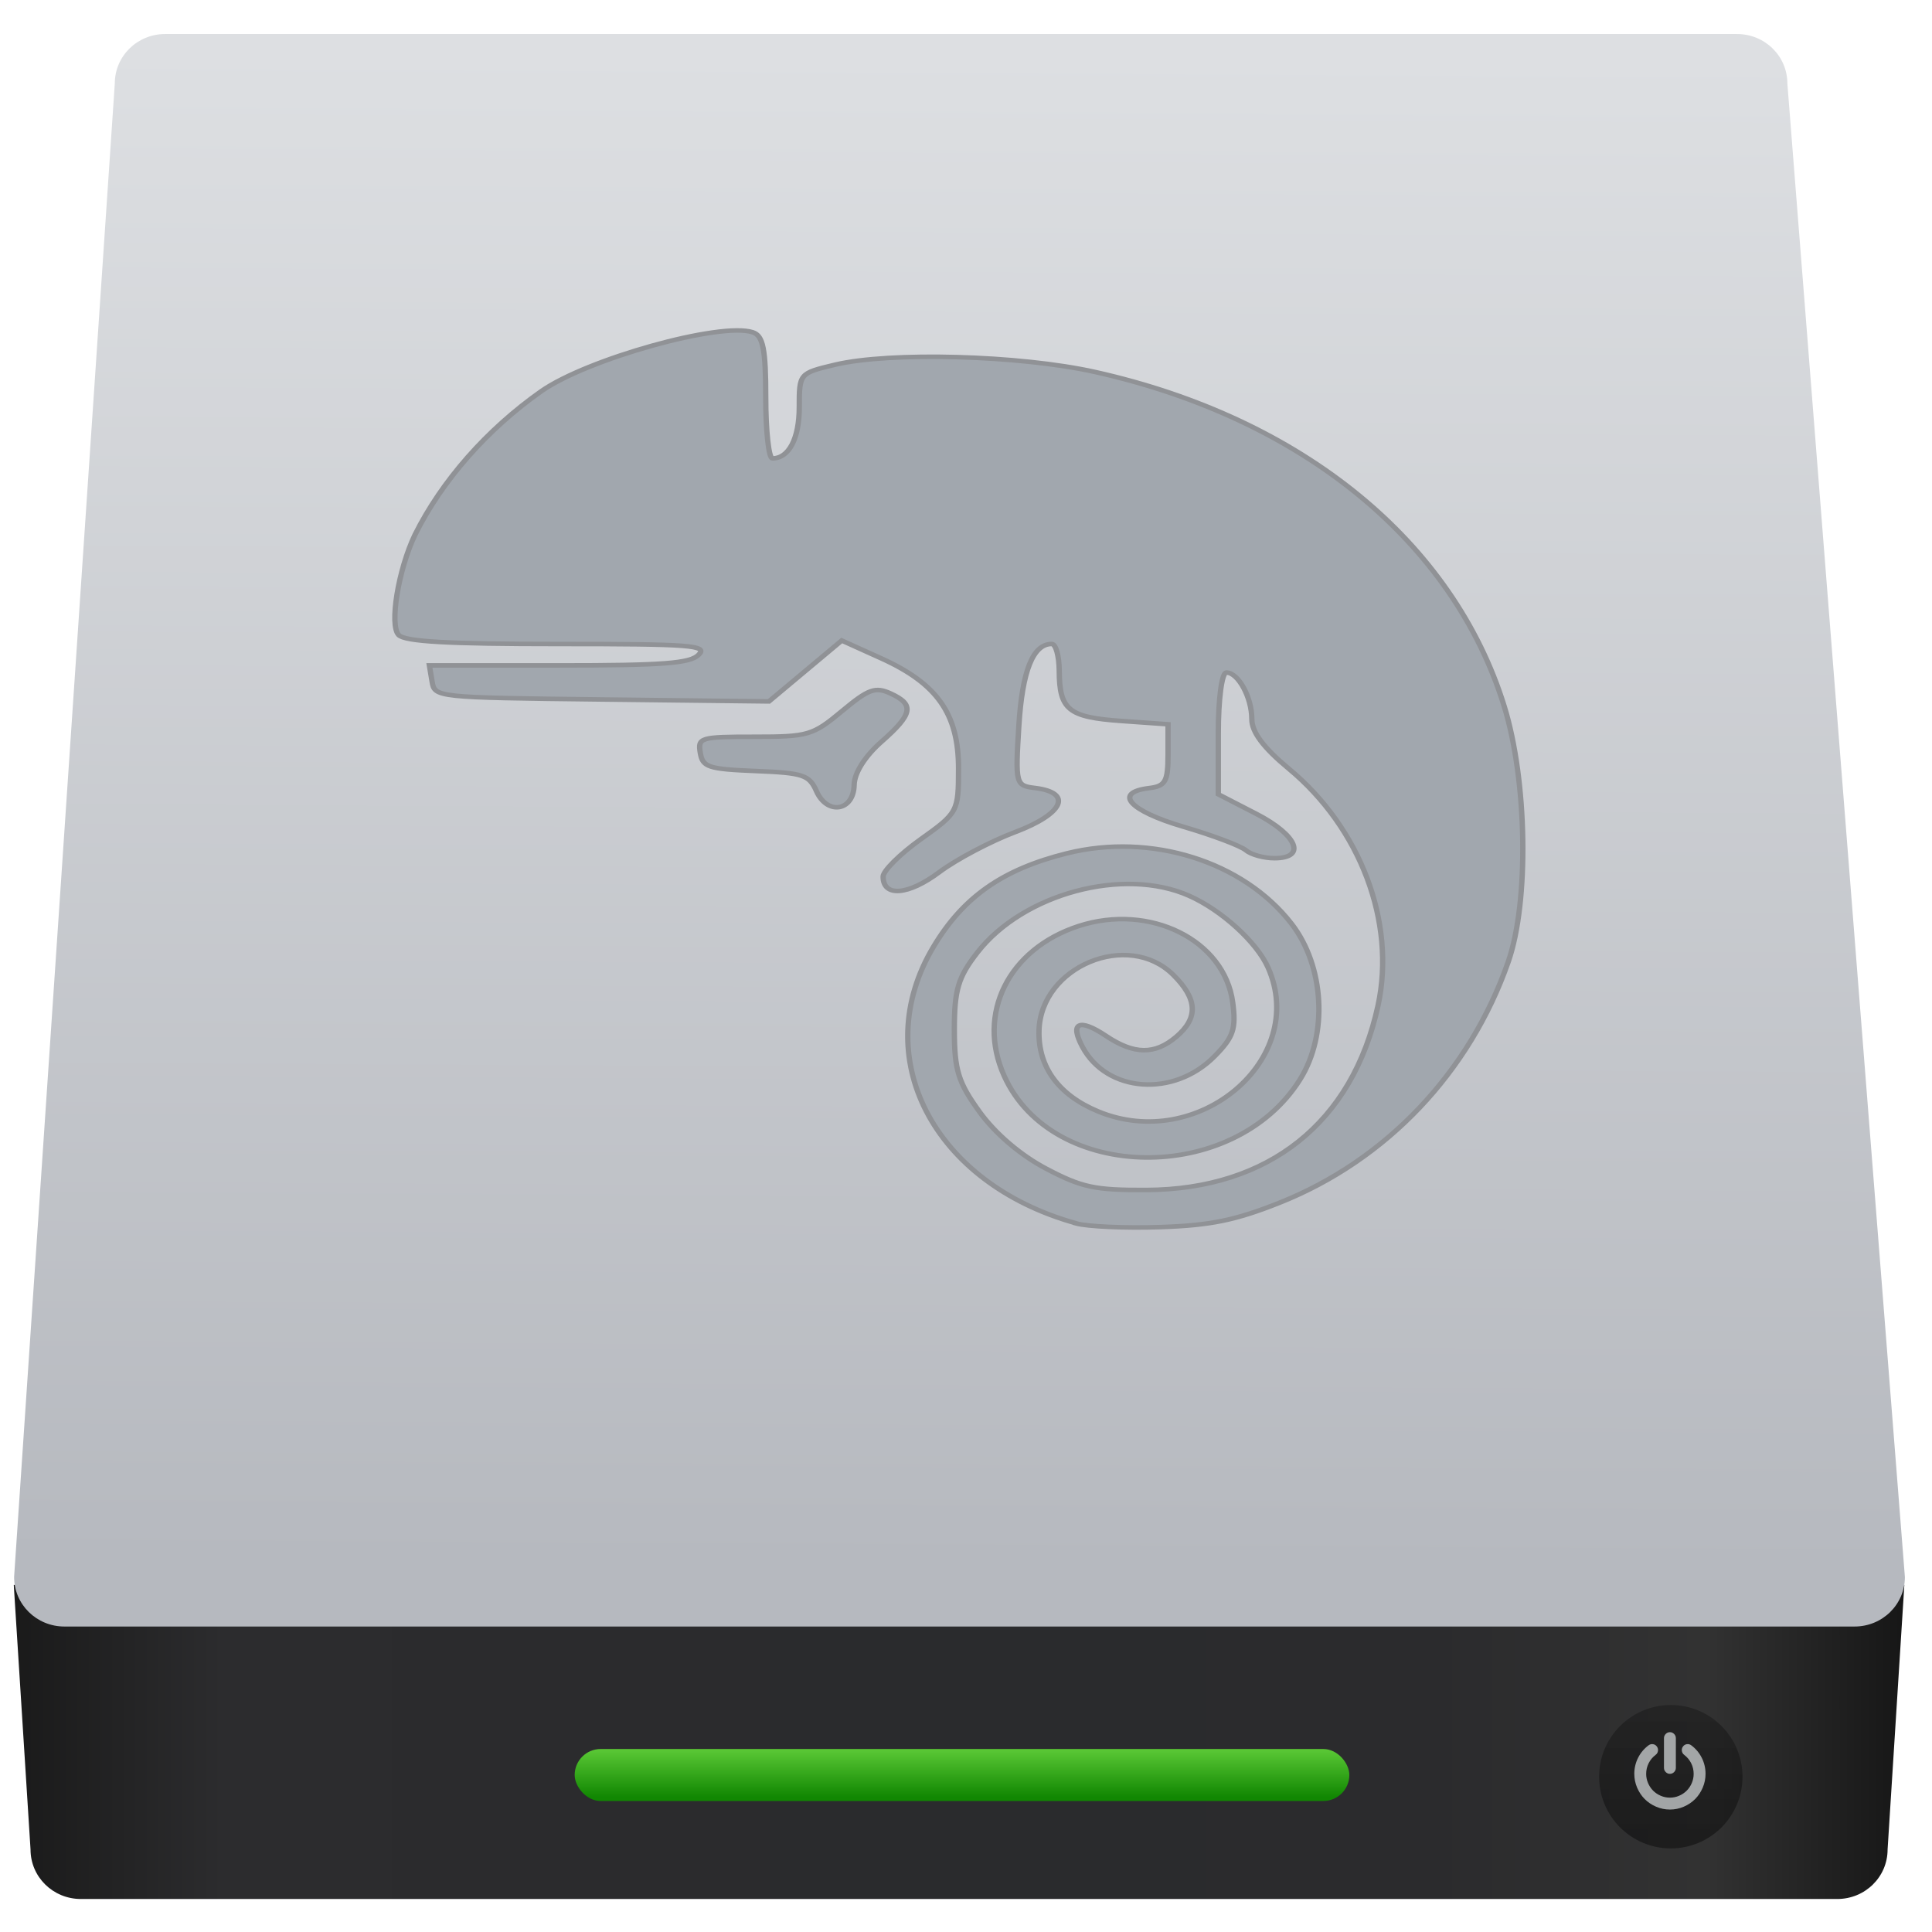 <svg xmlns="http://www.w3.org/2000/svg" viewBox="0 0 48 48"><defs><linearGradient gradientTransform="matrix(.505 0 0 1 229.15 2.167)" gradientUnits="userSpaceOnUse" y2="543.09" x2="0" y1="544.15" id="2"><stop stop-color="#118702"/><stop offset="1" stop-color="#80e950"/></linearGradient><linearGradient id="3" gradientUnits="userSpaceOnUse" y1="546.95" x2="0" y2="544.83"><stop stop-color="#040404"/><stop offset="1" stop-color="#121212" stop-opacity=".908"/></linearGradient><linearGradient id="1" gradientUnits="userSpaceOnUse" x1="449.43" y1="540.75" x2="449.55" y2="518.41"><stop stop-color="#b6b9bf"/><stop offset="1" stop-color="#dddfe2"/></linearGradient><linearGradient gradientUnits="userSpaceOnUse" x2="47" x1="0"><stop stop-color="#a9a3d4"/><stop offset=".47" stop-color="#87baff"/><stop offset="1" stop-color="#89ec85"/></linearGradient><linearGradient id="0" gradientUnits="userSpaceOnUse" gradientTransform="matrix(.248 0 0 .244 433.38 517.17)" x1="10.09" x2="122.72"><stop stop-color="#1a1a1a"/><stop offset=".111" stop-color="#2c2c2e"/><stop offset=".29" stop-color="#2b2b2d"/><stop offset=".512" stop-color="#2a2b2d"/><stop offset=".752" stop-color="#2b2b2d"/><stop offset=".897" stop-color="#323232"/><stop offset="1" stop-color="#171717"/></linearGradient></defs><g transform="matrix(.832 0 0 .709-375.91-136.99)" stroke-width="1.317"><path d="m435.89 541.07l.248 3.915c0 .406.332.733.745.733h25.99c.413 0 .745-.327.745-.733l.248-3.915h-27.978" transform="matrix(2.018 0 0 2.368-427.4-1032.5)" fill="url(#0)"/><path d="m438.13 518.12h23.26c.413 0 .745.327.745.733l1.739 22.1c0 .406-.332.733-.745.733h-26.489c-.413 0-.745-.327-.745-.733l1.49-22.1c0-.406.332-.733.745-.733" transform="matrix(2.018 0 0 2.368-427.4-1032.5)" fill="url(#1)"/><rect y="545.61" x="450.87" height=".769" width="11.463" transform="matrix(2.018 0 0 2.368-440.88-1037.5)" fill="url(#2)" rx=".384"/><ellipse cx="467.09" cy="546.02" rx="1.061" ry="1.061" transform="matrix(2.018 0 0 2.368-440.88-1037.5)" opacity=".452" fill="url(#3)"/><g fill="#e3e8ea" stroke-width="1.317" transform="matrix(.017 0 0 .02 500.61 253.91)"><path d="m63 73.22c2.824 0 5.27-1.031 7.332-3.096 2.064-2.063 3.098-4.508 3.098-7.332v-52.14c0-2.825-1.033-5.269-3.098-7.332-2.062-2.065-4.507-3.097-7.332-3.097-2.825 0-5.269 1.033-7.333 3.097-2.064 2.063-3.096 4.508-3.096 7.332v52.14c0 2.824 1.032 5.269 3.096 7.332 2.064 2.065 4.509 3.096 7.333 3.096" opacity=".668"/><path d="m119.01 45.27c-4.373-8.744-10.523-16.08-18.453-21.997-2.281-1.738-4.861-2.417-7.74-2.037-2.879.38-5.16 1.738-6.844 4.073-1.738 2.281-2.403 4.847-1.996 7.699.406 2.853 1.752 5.147 4.03 6.885 5.321 4.02 9.438 8.935 12.342 14.747 2.906 5.811 4.358 12 4.358 18.575 0 5.65-1.1 11.04-3.299 16.17-2.2 5.133-5.174 9.573-8.922 13.321-3.748 3.747-8.187 6.721-13.32 8.921-5.133 2.2-10.524 3.301-16.17 3.301-5.648 0-11.04-1.101-16.17-3.301-5.133-2.2-9.573-5.174-13.321-8.921-3.747-3.748-6.721-8.188-8.921-13.321-2.2-5.133-3.3-10.523-3.3-16.17 0-6.571 1.453-12.763 4.359-18.575 2.906-5.811 7.02-10.727 12.343-14.747 2.281-1.739 3.625-4.03 4.03-6.885.407-2.851-.258-5.418-1.996-7.699-1.684-2.335-3.951-3.693-6.803-4.073-2.852-.38-5.446.299-7.781 2.037-7.931 5.92-14.08 13.253-18.454 21.997-4.373 8.745-6.559 18.06-6.559 27.945 0 8.474 1.657 16.566 4.97 24.279 3.314 7.713 7.767 14.366 13.362 19.961 5.594 5.594 12.248 10.05 19.961 13.36 7.713 3.314 15.806 4.972 24.279 4.972 8.473 0 16.566-1.658 24.279-4.972 7.713-3.312 14.367-7.766 19.961-13.36 5.594-5.594 10.05-12.248 13.361-19.961 3.313-7.713 4.969-15.806 4.969-24.279 0-9.885-2.183-19.2-6.556-27.945" opacity=".668"/></g><path d="m483.94 236.08c-4.27-1.399-6.215-5.831-4.25-9.688.891-1.75 2.067-2.715 3.988-3.275 2.506-.731 5.255.278 6.698 2.459.988 1.493 1.101 3.891.259 5.468-1.978 3.703-7.402 3.624-8.835-.129-.832-2.178.131-4.449 2.225-5.249 2.124-.811 4.354.488 4.601 2.68.104.923.019 1.218-.544 1.887-1.216 1.445-3.21 1.278-3.942-.33-.389-.854-.098-1.016.698-.39.842.662 1.464.671 2.106.029.66-.66.632-1.321-.093-2.164-1.349-1.568-3.961-.294-4.01 1.956-.028 1.271.585 2.253 1.764 2.827 2.989 1.454 6.291-1.826 5.076-5.04-.335-.886-1.386-2.01-2.355-2.514-1.959-1.023-4.96-.078-6.33 1.993-.571.864-.683 1.302-.683 2.696 0 1.416.113 1.847.757 2.889.47.76 1.222 1.512 1.983 1.982 1.069.66 1.453.756 2.996.748 3.654-.02 6.161-2.365 6.917-6.47.536-2.908-.525-6.211-2.662-8.288-.762-.741-1.108-1.285-1.108-1.742 0-.763-.405-1.632-.76-1.632-.136 0-.241.93-.241 2.133v2.133l1.126.68c1.235.746 1.522 1.56.551 1.56-.317 0-.701-.125-.854-.278-.153-.153-.992-.524-1.864-.824-1.621-.558-2.106-1.201-1.023-1.355.484-.069.563-.231.563-1.158v-1.078l-1.399-.116c-1.576-.131-1.844-.386-1.85-1.76-.003-.516-.103-.938-.223-.938-.561 0-.881.936-.983 2.875-.107 2.04-.096 2.089.481 2.171 1.139.162.856.907-.589 1.545-.74.327-1.761.96-2.27 1.407-.926.813-1.675.882-1.675.154 0-.204.507-.794 1.126-1.312 1.11-.928 1.126-.963 1.126-2.478 0-1.912-.634-2.97-2.312-3.86l-1.175-.623-1.087 1.067-1.087 1.067-4.99-.068c-4.961-.068-4.99-.071-5.07-.631l-.08-.563h3.865c3.131 0 3.925-.071 4.177-.375.275-.331-.217-.375-4.193-.375-3.303 0-4.574-.084-4.764-.313-.285-.343-.015-2.289.488-3.523.806-1.898 2.153-3.688 3.766-5.02 1.37-1.132 5.355-2.437 6.316-2.068.309.119.389.585.389 2.284 0 1.174.09 2.135.2 2.135.491 0 .801-.693.801-1.792 0-1.188.004-1.192 1.064-1.489 1.65-.461 5.52-.335 7.767.253 6.182 1.618 10.696 5.944 12.218 11.708.691 2.618.749 6.85.122 8.962-1.148 3.867-3.637 6.948-6.816 8.436-1.329.622-2.075.801-3.575.86-1.043.041-2.178-.018-2.523-.131zm-7.744-15.14c-.217-.57-.393-.639-1.815-.706-1.416-.067-1.583-.132-1.655-.638-.076-.536 0-.563 1.616-.563 1.609 0 1.743-.046 2.617-.9.797-.778.993-.861 1.449-.617.721.386.666.725-.274 1.694-.491.507-.806 1.092-.813 1.509-.015.925-.8 1.078-1.126.22z" fill="#a1a7ae" stroke="#909296" stroke-width=".159"/></g></svg>